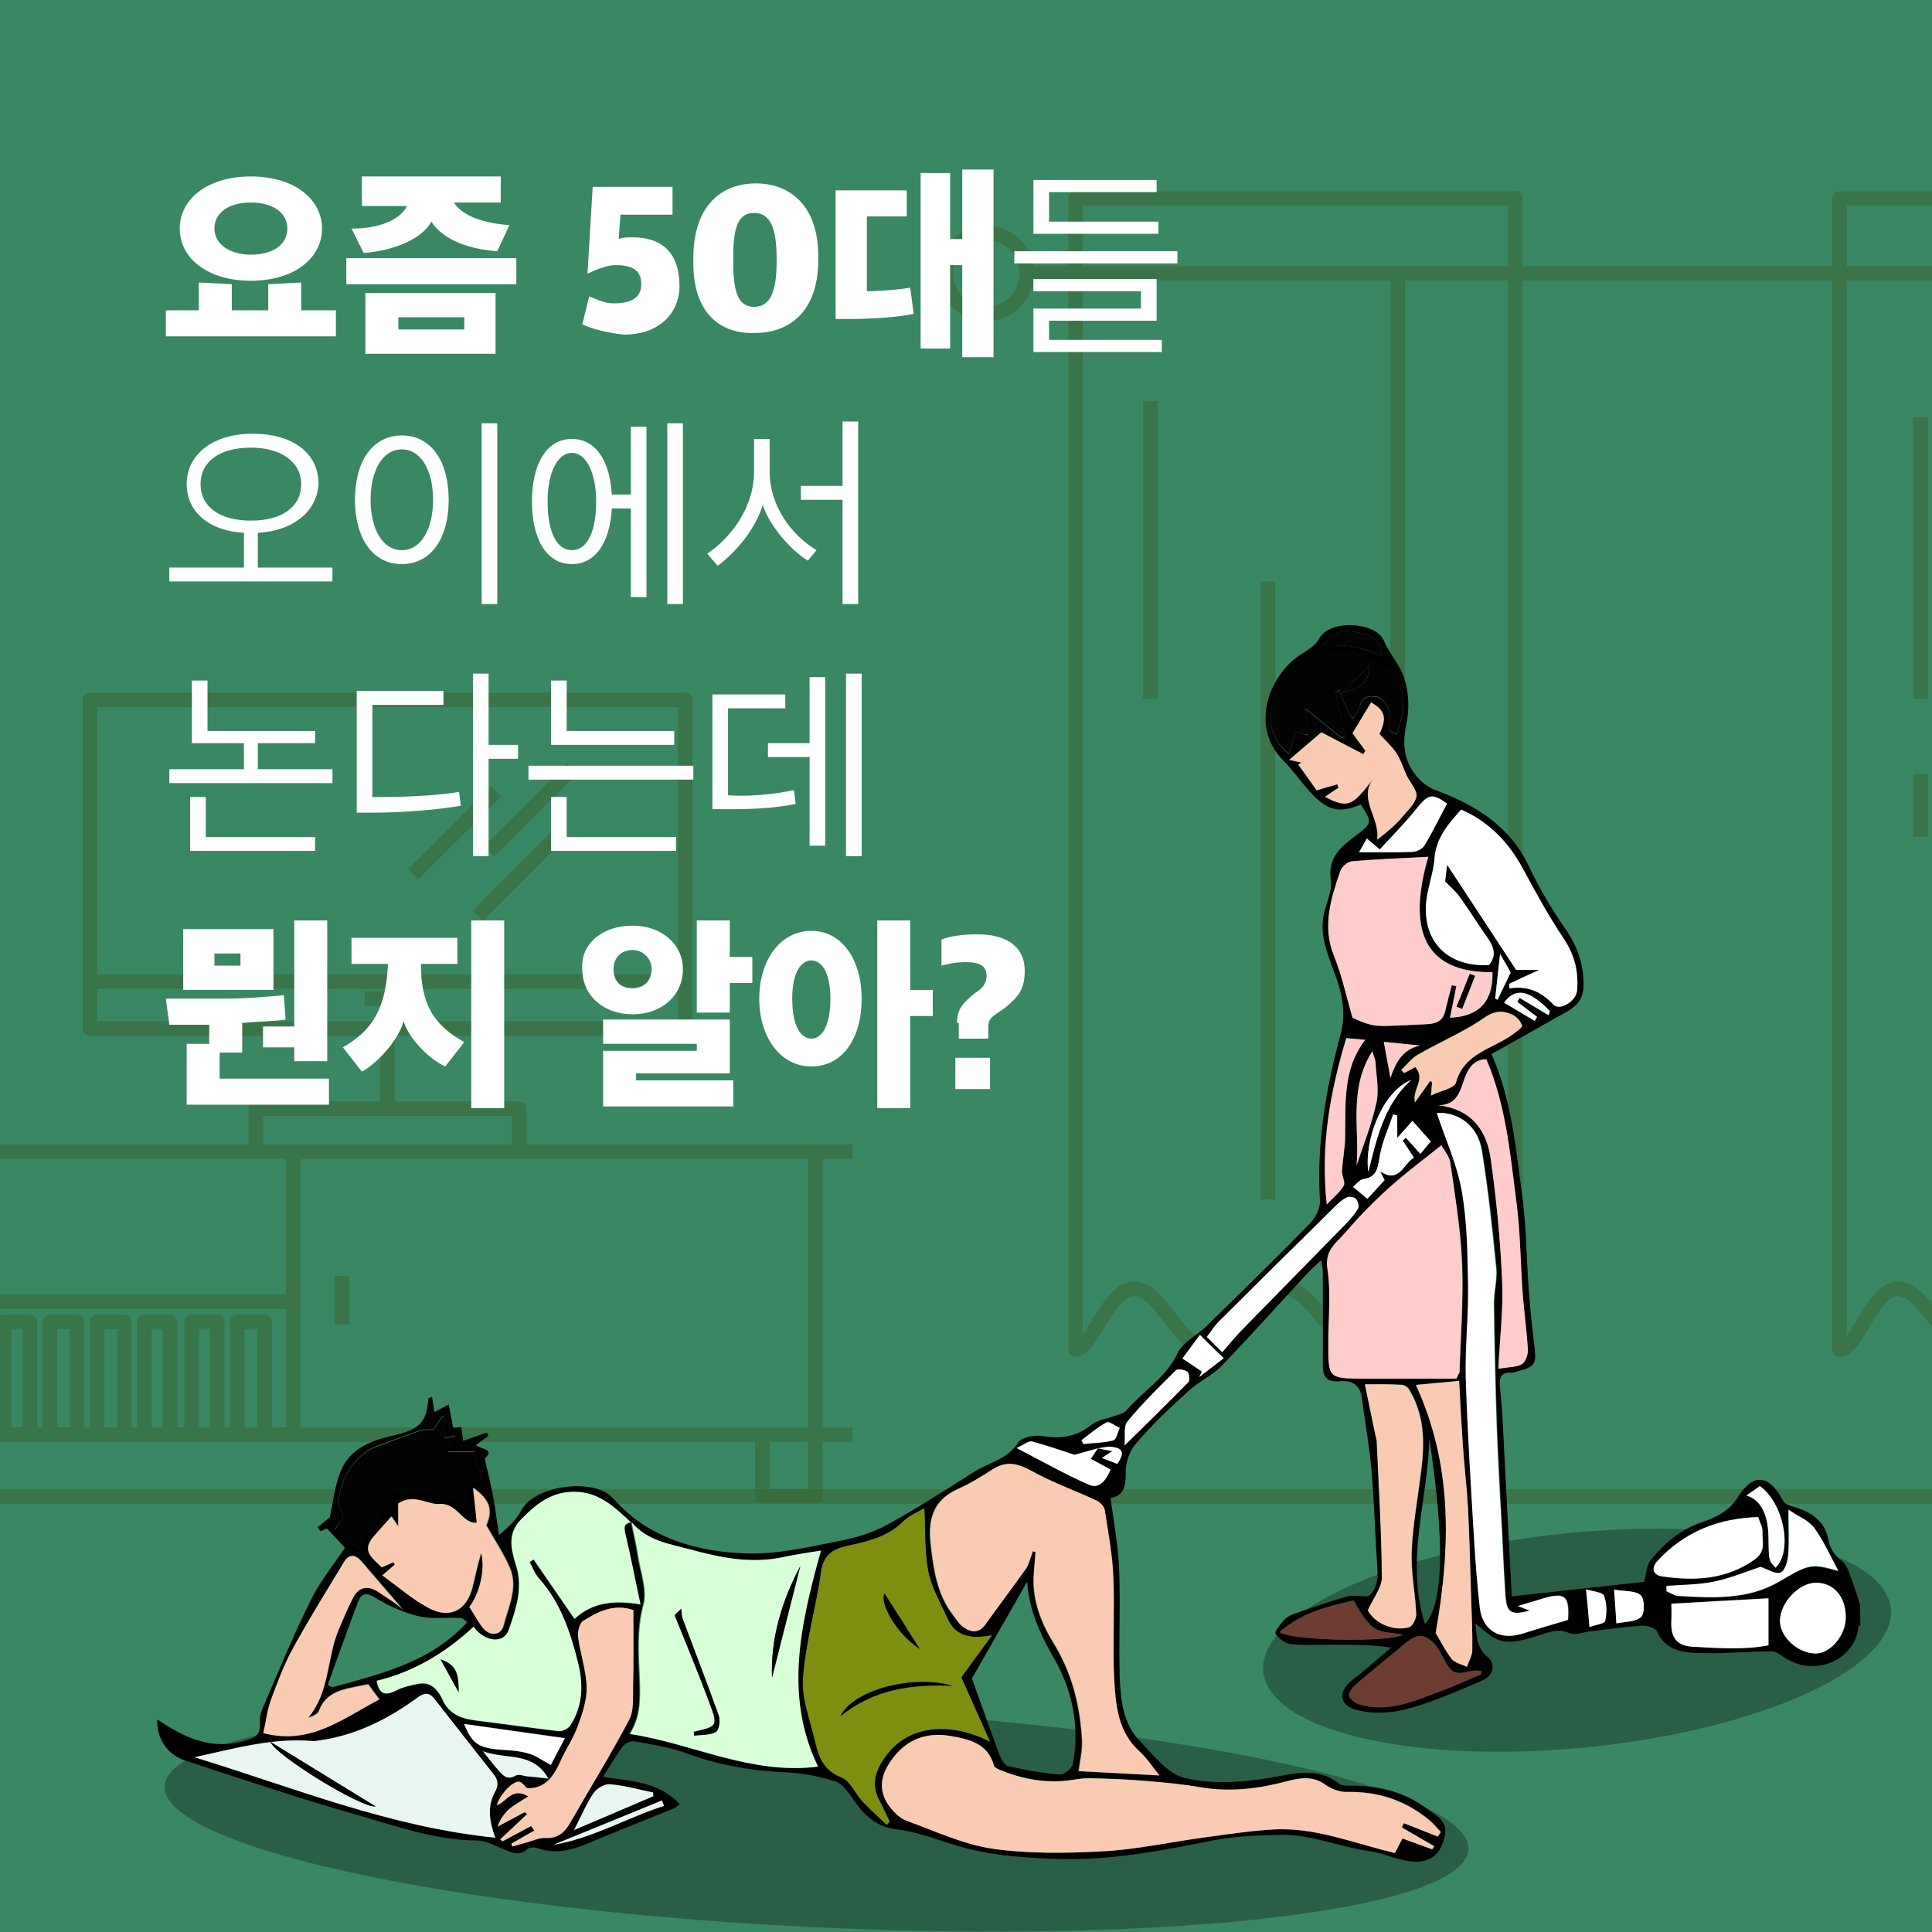 <svg width="1060" height="1060" viewBox="0 0 1060 1060" fill="none" xmlns="http://www.w3.org/2000/svg">
<rect x="0" y="0" width="1060" height="1060" fill="#333333" stroke="none"/>
<g clip-path="url(#clip0_331_125)">
<rect width="1060" height="1060" fill="#3A8764"/>
<g opacity="0.5">
<path d="M-48 631.848H467.75" stroke="#38642D" stroke-width="8" stroke-miterlimit="10" stroke-linejoin="round"/>
<path d="M-48 787.141H467.75" stroke="#38642D" stroke-width="8" stroke-miterlimit="10" stroke-linejoin="round"/>
<path d="M160.812 631.848V787.144" stroke="#38642D" stroke-width="8" stroke-miterlimit="10" stroke-linejoin="round"/>
<path d="M375.905 384H49.342V564.395H375.905V384Z" stroke="#38642D" stroke-width="8" stroke-miterlimit="10" stroke-linejoin="round"/>
<path d="M49.342 538.512H375.12" stroke="#38642D" stroke-width="8" stroke-miterlimit="10" stroke-linejoin="round"/>
<path d="M200.062 547.926H224.398" stroke="#38642D" stroke-width="8" stroke-miterlimit="10" stroke-linejoin="round"/>
<path d="M272.282 434.195L226.752 479.686" stroke="#38642D" stroke-width="8" stroke-miterlimit="10" stroke-linejoin="round"/>
<path d="M313.89 421.648L268.359 467.139" stroke="#38642D" stroke-width="8" stroke-miterlimit="10" stroke-linejoin="round"/>
<path d="M307.607 456.941L262.076 502.432" stroke="#38642D" stroke-width="8" stroke-miterlimit="10" stroke-linejoin="round"/>
<path d="M212.623 564.395V608.317" stroke="#38642D" stroke-width="8" stroke-miterlimit="10" stroke-linejoin="round"/>
<path d="M140.402 631.85V608.32H284.844V631.85" stroke="#38642D" stroke-width="8" stroke-miterlimit="10" stroke-linejoin="round"/>
<path d="M-33.869 714.199H160.813" stroke="#38642D" stroke-width="8" stroke-miterlimit="10" stroke-linejoin="round"/>
<path d="M187.504 700.082V726.749" stroke="#38642D" stroke-width="8" stroke-miterlimit="10" stroke-linejoin="round"/>
<path d="M418.295 787.144V820.87H447.34V787.144V631.848" stroke="#38642D" stroke-width="8" stroke-miterlimit="10" stroke-linejoin="round"/>
<path d="M2.24 787.145V725.184H16.37V787.145" stroke="#38642D" stroke-width="8" stroke-miterlimit="10" stroke-linejoin="round"/>
<path d="M27.361 787.145V725.184H42.276V787.145" stroke="#38642D" stroke-width="8" stroke-miterlimit="10" stroke-linejoin="round"/>
<path d="M53.266 787.145V725.184H68.181V787.145" stroke="#38642D" stroke-width="8" stroke-miterlimit="10" stroke-linejoin="round"/>
<path d="M79.172 787.145V725.184H93.302V787.145" stroke="#38642D" stroke-width="8" stroke-miterlimit="10" stroke-linejoin="round"/>
<path d="M105.076 787.145V725.184H119.206V787.145" stroke="#38642D" stroke-width="8" stroke-miterlimit="10" stroke-linejoin="round"/>
<path d="M130.197 787.145V725.184H145.112V787.145" stroke="#38642D" stroke-width="8" stroke-miterlimit="10" stroke-linejoin="round"/>
</g>
<g opacity="0.5">
<path d="M541.128 172.241C553.41 172.241 563.366 162.285 563.366 150.003C563.366 137.722 553.41 127.766 541.128 127.766C528.847 127.766 518.891 137.722 518.891 150.003C518.891 162.285 528.847 172.241 541.128 172.241Z" stroke="#38642D" stroke-width="8" stroke-miterlimit="10"/>
<path d="M1271.64 150H562.254" stroke="#38642D" stroke-width="8" stroke-miterlimit="10"/>
<path d="M1009.23 740.428V108.875H1250.51V740.428C1250.51 740.428 1229.39 705.959 1206.04 705.959C1182.69 705.959 1179.35 740.428 1166.01 740.428C1152.67 740.428 1138.21 705.959 1122.65 705.959C1107.08 705.959 1098.18 740.428 1082.62 740.428C1067.05 740.428 1055.93 707.071 1041.48 707.071C1027.02 707.071 1019.24 740.428 1009.23 740.428Z" stroke="#38642D" stroke-width="8" stroke-miterlimit="10" stroke-linejoin="round"/>
<path d="M590.055 740.428V108.875H831.335V740.428C831.335 740.428 810.209 705.959 786.859 705.959C763.509 705.959 760.174 740.428 746.831 740.428C733.488 740.428 719.034 705.959 703.467 705.959C687.901 705.959 679.006 740.428 663.439 740.428C647.873 740.428 636.754 707.071 622.299 707.071C607.845 707.071 598.95 740.428 590.055 740.428Z" stroke="#38642D" stroke-width="8" stroke-miterlimit="10" stroke-linejoin="round"/>
<path d="M766.854 150V512.476" stroke="#38642D" stroke-width="8" stroke-miterlimit="10"/>
<path d="M766.854 572.52V605.876" stroke="#38642D" stroke-width="8" stroke-miterlimit="10"/>
<path d="M695.688 319.004V658.13" stroke="#38642D" stroke-width="8" stroke-miterlimit="10"/>
<path d="M631.188 220.062V383.51" stroke="#38642D" stroke-width="8" stroke-miterlimit="10"/>
<path d="M1053.71 228.969V383.521" stroke="#38642D" stroke-width="8" stroke-miterlimit="10"/>
<path d="M1053.71 424.637V459.105" stroke="#38642D" stroke-width="8" stroke-miterlimit="10"/>
</g>
<path opacity="0.5" d="M-17 821H1061" stroke="#38642D" stroke-width="8"/>
<ellipse cx="865.237" cy="899.929" rx="173.03" ry="58.979" transform="rotate(-5.746 865.237 899.929)" fill="black" fill-opacity="0.3"/>
<ellipse cx="447.993" cy="997.365" rx="358.084" ry="59.996" transform="rotate(2.78 447.993 997.365)" fill="black" fill-opacity="0.3"/>
<g clip-path="url(#clip1_331_125)">
<path d="M1020.57 880.692C1019 875.858 1017.58 870.868 1015.7 866.034C1014.44 862.759 1013.34 858.86 1010.98 856.833C1006.74 853.558 1004.07 849.972 1003.13 844.514C1000.93 833.598 992.597 829.075 982.696 826.268C981.125 825.8 979.082 824.865 978.296 823.461C971.067 809.426 962.267 807.711 953.938 820.81C948.595 829.387 941.523 832.506 933.351 835.313C921.879 839.212 913.236 846.853 905.85 855.741C903.179 858.86 903.179 864.162 902.079 867.905C878.349 870.556 854.305 873.051 829.475 875.858C829.475 875.078 829.318 872.895 829.161 870.712C827.59 840.459 826.018 810.206 824.447 779.953C824.132 773.248 823.504 766.698 822.875 759.992C822.561 755.782 823.661 752.819 828.847 753.131C830.104 753.287 831.361 752.663 832.618 752.351C842.205 749.856 842.99 748.453 841.89 738.784C840.633 728.336 839.533 718.044 838.747 707.595C837.49 690.754 837.49 673.756 835.29 656.914C831.676 630.404 829.475 603.425 818.318 578.318C832.147 570.521 845.662 563.036 859.02 555.395C864.52 552.276 868.606 548.845 868.763 541.204C869.077 529.352 865.62 519.528 859.02 509.859C851.476 498.943 844.562 487.559 839.062 475.708C828.533 453.252 809.675 441.712 787.516 433.447C783.588 432.044 779.816 429.081 777.145 425.806C770.544 417.697 769.13 408.808 771.487 398.048C773.373 389.627 773.059 379.959 770.387 371.85C768.03 364.832 762.373 358.906 759.23 351.421C754.829 341.129 729.371 339.569 723.714 350.485C721.985 353.916 717.899 356.411 714.442 358.594C696.684 369.51 685.212 398.204 703.913 417.073C709.885 423.155 714.599 430.172 720.414 436.254C729.214 445.143 735.5 446.079 746.658 441.4C752.944 451.381 753.101 451.537 743.357 458.866C735.186 464.948 728.428 470.874 730.157 483.037C731.1 489.275 727.171 496.136 726.071 502.842C723.871 516.097 730.471 527.793 734.243 539.8C737.229 549.157 738.014 558.202 735.5 567.558C727.485 597.344 722.299 627.441 724.185 658.473C724.499 662.684 721.828 667.986 718.842 671.105C700.141 690.286 680.969 708.999 661.797 727.712C656.611 732.702 648.91 736.445 646.082 742.371C639.796 755.938 627.224 763.111 618.109 773.715C616.852 775.275 614.338 775.899 612.137 776.678C607.737 778.394 602.551 778.862 599.094 781.513C590.922 788.218 582.279 789.622 572.064 787.906C567.821 787.126 560.592 788.53 558.707 791.337C552.735 800.849 542.363 802.409 534.191 807.711C518.633 817.535 503.233 827.516 487.046 836.405C479.189 840.771 470.074 843.578 461.274 845.293C444.773 848.568 427.801 852.623 411.143 852.311C391.342 851.999 371.384 847.944 353.941 837.184C347.183 832.974 341.211 827.36 335.868 821.59C325.811 810.83 293.438 814.728 286.052 828.607C283.538 833.442 279.452 837.496 273.794 842.174C272.694 835.313 271.908 828.451 270.651 821.59C269.394 814.728 267.665 808.023 265.937 800.226C271.908 794.924 263.894 795.236 261.065 792.896C263.108 791.337 265.623 789.622 267.98 787.75C267.665 787.126 267.351 786.659 267.037 786.035C262.951 787.438 258.708 788.842 254.151 790.557C253.836 788.062 253.365 785.723 253.051 782.916C251.165 783.072 249.593 783.384 248.65 783.384C247.865 779.173 247.079 774.807 246.136 770.597C243.464 772 240.95 773.403 238.278 774.807C237.964 772.468 237.493 769.661 237.021 766.23C235.607 767.01 234.978 767.322 234.978 767.478C234.193 780.109 230.264 784.32 215.806 787.594C203.863 790.245 192.548 794.612 187.362 806.152C183.905 813.793 183.119 822.682 180.919 832.506C179.819 833.442 177.147 835.625 174.319 837.964C174.79 838.744 175.419 839.367 175.89 840.147C177.462 839.367 179.033 838.744 179.347 838.588C183.276 842.798 186.891 846.541 189.248 849.192C182.805 858.86 175.733 867.437 170.861 877.262C161.589 895.819 153.575 915.156 145.403 934.181C143.832 937.612 142.26 941.51 142.574 945.097C143.36 952.582 138.803 953.83 133.145 955.389C118.216 959.444 105.33 955.077 92.915 947.592C90.715 946.345 88.672 944.785 86.315 943.382C85.843 953.83 91.815 962.719 101.715 965.993C132.517 975.974 163.161 986.422 194.434 995.311C216.435 1001.55 238.278 1009.66 261.851 1009.81C266.408 1009.81 270.966 1012.46 275.366 1014.18C280.08 1015.9 284.323 1019.01 289.352 1014.49C290.452 1013.4 293.438 1013.4 295.009 1014.02C307.424 1018.55 318.11 1013.24 328.954 1008.72C342.312 1003.11 355.984 997.806 369.341 992.348C370.598 991.88 371.698 990.788 372.956 989.853C361.484 977.533 346.24 977.221 330.84 974.882C334.454 969.268 337.754 963.498 341.526 958.352C342.783 956.637 345.926 955.077 347.655 955.389C357.398 957.105 367.455 958.508 376.57 961.939C394.328 968.488 412.557 971.607 431.415 972.387C440.53 972.855 449.645 974.57 458.288 977.377C462.374 978.625 465.517 983.615 468.188 987.358C474.16 995.935 480.446 1002.33 492.389 1003.73C505.276 1005.29 517.691 1010.91 530.577 1014.18C538.749 1016.21 547.078 1017.61 555.406 1018.39C564.678 1019.33 573.95 1019.79 583.379 1019.95C610.88 1020.57 637.596 1015.27 664.468 1009.97C676.726 1007.47 689.141 1007.01 701.713 1006.69C719.314 1006.23 734.557 1013.24 751.058 1015.58C759.072 1016.67 766.616 1020.57 774.63 1021.35C785.002 1022.29 791.131 1016.99 792.86 1006.07C794.117 998.897 787.674 995.934 782.645 992.192C769.601 982.367 754.986 979.56 739.114 979.716C737.7 979.716 735.814 979.56 734.714 978.625C722.142 968.8 709.099 973.479 695.27 975.662C680.498 978.001 664.468 978.937 650.011 975.506C640.739 973.323 632.881 963.03 625.495 955.389C616.066 945.721 614.809 932.466 614.338 919.834C613.709 900.185 614.809 880.537 614.023 860.888C613.552 848.1 611.037 835.313 609.309 821.902C616.223 820.81 617.795 815.82 617.638 808.023C617.481 802.565 619.681 796.015 623.295 791.961C632.253 781.513 642.31 772 652.525 762.799C657.868 757.809 665.097 754.846 670.126 749.544C686.469 732.546 702.341 714.769 718.371 697.459C720.099 695.588 722.142 694.028 724.971 691.377C725.285 694.34 725.757 696.212 725.757 698.083C725.757 714.613 725.914 731.143 725.757 747.829C725.6 754.534 727.014 758.589 735.186 757.809C741.786 757.185 746.343 759.836 747.286 767.322C748.858 780.421 751.372 793.364 752.472 806.619C754.044 825.021 754.515 843.422 755.772 861.979C756.244 868.529 754.044 873.519 750.586 875.858C745.243 875.858 741.786 875.078 738.8 876.014C729.057 878.821 719.471 882.096 709.727 885.527C707.684 886.306 705.484 887.554 704.07 889.269C702.184 891.453 699.041 895.507 699.827 896.443C701.87 899.094 705.17 901.745 708.313 902.057C715.856 902.836 723.557 902.369 731.1 902.369C741.472 902.369 751.844 902.369 763.315 903.928C757.972 908.45 752.629 912.973 747.286 917.495C744.772 919.678 741.943 921.55 739.586 923.889C734.086 929.659 736.129 936.052 743.986 938.08C756.715 941.51 768.973 939.015 780.916 934.961C792.074 931.218 802.76 926.54 813.603 921.861C819.418 919.366 820.832 912.817 816.118 909.074C809.046 903.304 810.617 895.507 809.36 890.673C813.603 893.636 818.475 899.25 824.29 900.341C830.575 901.589 837.962 899.25 844.405 897.222C849.905 895.507 854.777 893.324 860.905 895.975C864.048 897.378 868.606 895.507 872.534 895.039C881.963 893.948 891.392 892.544 900.821 891.92C903.65 891.764 908.365 893.168 909.15 895.039C913.236 904.864 922.194 906.579 930.68 906.891C944.352 907.515 958.181 906.111 971.853 905.955C973.896 905.955 976.096 907.359 977.825 908.606C995.583 921.394 1018.37 910.166 1019.63 892.388C1019.63 892.076 1020.41 891.92 1020.73 891.608C1020.57 888.022 1020.57 884.435 1020.57 880.692ZM602.394 794.612C604.909 794.3 607.423 793.52 609.937 793.832C616.223 794.456 617.009 796.951 613.08 803.189C610.409 802.097 607.737 801.161 604.594 799.914C606.794 798.51 608.052 797.731 610.252 796.171C606.794 795.547 604.594 795.08 602.394 794.612C600.98 796.483 599.723 798.354 598.465 800.382C602.08 802.409 605.694 804.28 609.309 806.308C606.794 811.921 603.18 817.224 597.365 814.572C584.322 808.959 571.907 801.785 557.764 794.456C561.85 792.584 564.364 790.401 566.25 790.869C574.736 793.052 583.065 796.015 589.508 798.198C594.694 796.795 598.465 795.703 602.394 794.612ZM346.24 835.313C354.569 845.293 366.827 847.009 378.299 850.128C394.957 854.65 411.772 858.081 429.215 854.338C435.658 852.935 442.259 851.999 449.959 850.751C438.801 891.608 429.687 930.594 448.388 969.268C411.457 973.791 379.87 956.637 345.14 951.335C351.112 941.666 351.112 931.998 350.64 921.706C350.169 908.138 348.912 894.415 352.683 880.537C354.883 872.427 351.112 862.603 349.698 853.558C348.755 847.477 347.34 841.395 346.083 835.313C341.683 836.093 342.312 838.588 343.097 842.174C346.083 854.65 348.598 867.281 351.269 880.381C336.654 877.885 324.711 879.289 315.125 888.334C307.424 877.106 300.038 866.502 292.652 855.741C291.866 856.209 291.238 856.677 290.452 857.145C292.181 860.108 293.281 863.539 295.481 866.034C307.424 879.289 312.767 895.507 317.01 912.349C319.996 924.668 319.682 936.052 312.767 946.812C311.667 948.528 308.524 950.087 306.481 949.931C292.652 948.372 278.98 946.345 265.308 944.629C256.194 943.538 247.393 942.758 242.679 932.622C240.479 927.787 236.707 922.797 229.792 923.889C225.549 924.668 221.149 925.604 217.535 927.475C211.72 930.438 207.949 930.282 206.534 922.329C226.807 917.339 244.407 906.891 259.651 892.7C266.094 901.277 276.152 902.057 278.98 894.415C282.909 883.499 286.838 872.272 283.38 860.264C280.709 851.063 277.409 842.174 286.052 833.442C294.381 825.021 302.553 818.471 315.282 818.627C328.954 818.627 337.44 827.204 346.24 835.313ZM765.358 1016.67C742.572 1011.22 721.671 1002.48 698.884 1003.73C685.841 1004.36 672.797 1006.54 659.911 1008.25C641.682 1010.75 623.452 1014.8 605.066 1015.74C585.108 1016.83 564.521 1017.14 544.877 1014.34C528.691 1012 513.29 1004.67 497.733 999.053C494.275 997.806 490.975 994.687 488.618 991.724C481.075 982.056 483.589 973.011 490.504 963.966C498.518 953.674 509.362 950.399 521.462 952.426C531.677 954.142 542.206 956.481 545.506 968.8C545.663 969.736 547.078 970.516 548.178 970.828C559.807 975.662 571.75 978.157 584.322 977.065C588.879 976.598 593.594 975.506 598.151 975.662C608.837 975.818 619.366 976.286 630.053 977.221C639.796 978.001 649.539 979.093 659.125 980.652C674.997 983.303 690.555 981.432 705.799 977.377C713.656 975.35 720.571 974.102 727.642 979.405C730.785 981.588 735.186 983.303 739.114 983.147C756.087 982.679 771.016 987.514 783.902 998.274C786.416 1000.3 788.459 1002.8 790.659 1005.14C790.031 1005.91 789.559 1006.85 788.931 1007.63C782.802 1005.14 776.516 1002.8 770.387 1000.3C770.073 1001.08 769.759 1001.86 769.287 1002.64C775.259 1006.07 781.073 1009.5 787.045 1012.93C786.731 1013.56 786.259 1014.02 785.945 1014.65C780.288 1012.62 774.787 1010.59 769.601 1008.72C767.873 1011.37 766.616 1014.18 765.358 1016.67ZM488.146 999.521C487.518 1000.14 487.046 1000.61 486.418 1001.24C481.86 996.87 477.303 992.816 473.06 988.293C469.131 983.927 466.46 977.065 461.588 975.194C451.845 971.451 449.173 963.966 447.13 955.545C444.459 944.005 439.744 932.154 440.53 920.77C441.944 901.277 447.759 882.096 450.43 862.447C451.845 853.09 456.716 849.816 465.045 848.1C476.046 845.761 486.889 843.266 495.375 834.845C498.833 831.414 503.861 829.543 507.004 827.516C507.633 839.056 507.004 850.907 509.204 862.291C510.933 871.18 515.962 879.445 519.733 888.022C524.291 898.47 533.405 899.25 544.092 897.222C537.649 905.955 532.148 913.596 527.277 920.302C532.62 932.154 537.806 943.849 542.992 955.545C522.719 945.097 496.632 944.473 483.275 967.397C479.346 974.102 478.403 980.34 482.018 987.202C484.218 991.256 486.103 995.311 488.146 999.521ZM568.136 851.531C567.507 851.375 567.036 851.219 566.407 851.063C565.15 854.338 564.521 858.081 562.478 860.888C555.406 871.18 547.706 881.004 540.477 891.141C536.706 896.443 532.463 895.663 528.062 892.544C525.862 890.985 524.448 888.334 522.719 886.15C513.919 874.767 512.033 861.2 510.462 847.632C508.89 834.533 511.247 823.305 525.077 817.068C531.834 814.105 538.12 810.206 544.406 806.152C552.106 801.161 558.549 803.033 566.093 807.243C577.407 813.481 589.665 817.847 601.451 823.305C603.337 824.241 605.537 826.424 605.851 828.451C607.737 840.771 610.095 853.09 610.566 865.41C611.352 883.967 610.095 902.68 611.037 921.238C611.666 935.584 613.08 950.243 625.181 961.159C628.952 964.59 631.781 969.112 635.867 974.102C620.466 973.323 606.48 972.543 591.551 971.763C592.179 965.993 593.594 960.691 593.437 955.389C592.651 936.208 588.094 917.963 577.722 901.277C571.121 890.517 566.407 878.509 566.878 865.41C567.35 860.888 567.821 856.209 568.136 851.531ZM790.817 628.376C792.231 631.027 795.374 634.302 795.845 638.045C798.36 656.446 801.503 674.847 802.289 693.249C803.074 713.053 801.503 732.858 800.874 752.663C800.874 753.287 800.246 754.067 799.146 756.406C782.645 756.406 765.516 756.406 748.543 756.406C728.9 756.406 728.9 756.25 728.9 737.225C728.9 723.502 730.314 709.623 728.428 696.212C727.171 687.635 731.1 683.736 735.814 678.902C740.529 674.068 744.615 668.922 749.329 664.087C754.986 658.473 760.801 652.859 766.773 647.713C774.159 641.32 782.016 635.394 790.817 628.376ZM106.744 964.122C128.274 959.444 149.332 953.362 171.49 955.233C173.061 955.389 174.633 954.921 176.047 954.765C196.005 951.803 213.449 942.914 229.321 931.218C233.878 927.787 236.078 929.191 238.907 932.778C249.436 946.189 259.808 959.756 270.494 973.011C273.166 976.286 273.794 979.093 271.594 983.147C267.351 991.1 268.451 999.365 271.751 1008.25C214.077 1002.48 161.118 980.808 106.744 964.122ZM795.531 558.358C796.788 552.588 797.888 546.818 799.146 541.048C798.36 540.892 797.417 540.736 796.631 540.58C795.374 545.258 794.117 550.093 793.017 554.771C791.76 560.541 787.516 561.633 782.488 561.944C775.102 562.256 767.873 562.724 760.487 562.88C757.658 562.88 754.515 562.88 751.844 562.1C748.072 561.009 744.457 559.293 742.257 558.514C738.8 546.974 736.443 535.278 732.043 524.518C725.442 508.144 730.314 493.017 735.5 477.891C736.286 475.552 739.429 472.745 741.629 472.589C755.458 471.341 769.287 470.874 783.745 470.094C771.959 510.639 781.702 533.719 818.946 533.407C819.261 548.845 812.032 557.734 795.531 558.358ZM788.302 610.599C799.931 609.975 810.932 617.304 813.289 631.495C816.746 652.859 819.104 674.224 821.147 695.744C821.775 702.293 819.732 708.999 819.889 715.549C820.204 738.16 820.675 760.928 821.461 783.54C822.247 804.28 823.504 825.021 824.604 845.761C825.075 855.43 825.547 865.254 826.175 874.923C826.804 884.747 829.161 886.462 839.533 883.655C837.019 882.72 835.29 882.096 833.09 881.16C837.647 879.757 841.733 878.509 845.976 877.262C858.705 873.207 861.377 875.234 860.591 888.334C860.591 888.646 860.434 888.801 860.434 888.801C852.105 891.297 843.776 893.792 835.604 896.287C823.189 900.185 813.76 894.727 812.189 882.096C810.617 869.62 809.675 857.145 809.046 844.67C807.317 815.196 805.274 785.879 804.489 756.406C804.017 739.252 805.903 721.942 805.746 704.788C805.432 687.635 805.274 670.325 802.289 653.483C799.46 638.98 793.017 625.101 788.302 610.599ZM801.66 444.207C815.961 450.289 827.432 461.517 835.29 476.02C842.519 489.119 849.591 502.374 857.92 514.85C863.891 523.738 866.091 532.783 865.306 543.075C864.834 549.001 855.719 554.927 852.262 551.028C845.662 544.011 838.119 540.58 828.218 542.14C828.218 541.36 828.218 540.424 828.061 539.645C833.09 537.305 838.119 534.966 844.562 532.003C839.533 532.003 835.919 532.003 831.833 532.003C819.261 512.822 806.532 493.485 793.96 474.304C793.645 477.267 793.174 480.542 792.86 483.505C795.217 486 798.36 488.651 800.717 491.77C806.06 499.255 810.932 506.896 816.118 514.382C819.575 519.372 821.304 524.05 816.903 529.352C795.531 530.444 781.545 517.968 782.331 497.072C782.645 488.339 786.259 479.762 787.045 471.029C787.831 459.646 794.588 452.004 801.66 444.207ZM218.478 824.865C227.121 819.251 234.507 825.644 241.264 825.177C251.322 824.553 253.522 836.093 261.851 835.469C261.065 828.451 260.437 822.37 259.808 816.288C269.394 822.837 270.651 828.919 267.037 836.872C271.908 845.449 276.623 852.467 279.923 860.108C284.638 871.024 279.137 881.628 276.466 891.92C275.051 897.534 268.608 897.846 264.994 892.856C262.48 889.425 260.279 885.683 257.765 881.628C262.794 875.546 266.88 861.511 264.208 851.999C262.322 858.081 261.065 864.474 259.494 870.712C256.351 883.499 247.079 888.49 235.45 882.252C226.492 877.418 218.635 870.556 209.992 864.318C213.292 861.511 215.02 859.952 216.906 858.393C216.592 857.925 216.435 857.613 216.12 857.145C213.92 858.081 211.877 859.016 209.677 859.952C205.277 855.274 198.205 851.531 204.806 843.578C208.106 839.679 211.563 835.781 215.02 832.038C215.963 833.442 216.749 834.533 218.792 837.496C218.478 831.57 218.478 827.828 218.478 824.865ZM533.248 920.926C542.992 903.772 553.364 885.683 563.578 867.749C564.521 883.032 570.65 896.599 578.193 909.698C588.565 927.631 592.337 947.124 588.722 967.553C588.251 970.048 583.851 973.791 581.65 973.635C572.064 972.855 562.478 971.14 553.049 968.956C551.163 968.488 549.278 965.058 548.335 962.719C543.149 948.684 538.12 934.493 533.248 920.926ZM275.68 1010.28C275.209 1009.97 274.894 1009.5 274.423 1009.19C279.295 1004.51 284.323 999.833 289.195 995.311C288.723 994.999 288.409 994.531 287.938 994.219C282.909 996.87 277.88 999.521 273.009 1002.17C274.423 998.118 276.623 994.843 279.452 992.504C282.28 990.009 285.895 988.137 289.824 985.642C281.023 980.184 277.88 988.761 272.537 990.477C274.266 984.707 280.866 977.221 284.795 977.533C286.366 977.689 287.781 979.872 289.195 981.12C299.253 981.432 303.81 974.414 307.581 966.149C310.567 959.6 314.653 953.674 317.01 946.968C319.525 940.107 322.039 932.778 321.882 925.76C321.568 916.559 318.268 907.515 317.168 898.158C316.853 895.351 317.953 890.517 319.996 889.269C328.011 884.279 336.654 879.757 347.497 883.343C347.497 885.371 347.497 887.554 347.497 889.893C347.497 901.589 347.655 913.129 347.34 924.824C347.183 931.218 347.969 938.391 345.14 943.694C335.083 962.719 323.768 981.12 313.082 999.677C309.939 1005.14 306.167 1008.88 299.095 1008.41C295.795 1008.25 292.338 1009.97 288.881 1010.91C286.209 1011.53 283.695 1012.31 281.023 1013.09C280.866 1012.62 280.709 1012 280.552 1011.53C284.795 1009.19 288.881 1006.69 293.124 1004.36C292.495 1003.58 292.024 1002.8 291.395 1001.86C286.052 1004.67 280.866 1007.47 275.68 1010.28ZM748.858 759.525C755.929 759.525 762.373 759.369 768.973 759.68C770.387 759.68 772.273 760.928 773.059 762.02C781.545 775.587 781.859 790.557 779.973 805.684C778.087 820.81 775.259 835.937 774.63 851.063C774.159 862.447 776.673 873.831 777.145 885.371C777.302 887.866 775.102 892.232 773.216 892.7C763.944 895.195 753.886 889.893 750.586 883.343C753.729 876.482 758.287 870.868 758.287 865.254C758.129 840.303 756.558 815.508 755.458 790.557C755.458 789.622 754.986 788.53 754.829 787.594C752.786 778.706 750.901 769.505 748.858 759.525ZM144.46 950.867C145.875 944.941 146.66 938.547 148.703 932.622C152.318 922.953 155.932 913.129 160.961 903.928C169.761 887.866 179.505 872.427 188.933 856.677C191.605 852.311 194.905 852.623 198.205 856.209C206.22 865.41 214.077 874.767 222.092 883.967C218.478 879.757 212.977 876.95 207.949 873.363C202.291 869.465 196.948 870.244 193.962 876.17C190.976 881.784 188.619 887.71 186.105 893.48C179.347 909.23 181.233 927.787 169.29 942.134C171.804 941.354 174.319 940.263 175.104 938.391C178.404 929.815 185.476 927.164 193.491 925.604C196.162 924.98 198.991 924.512 202.134 923.889C203.077 925.136 204.177 926.54 205.12 927.943C206.22 929.347 207.163 930.594 208.263 932.154C188.148 942.758 170.39 957.728 144.46 950.867ZM188.305 831.882C187.362 829.075 186.105 827.048 185.948 824.709C185.162 812.857 194.905 797.887 205.906 793.676C213.92 790.713 222.092 787.594 230.264 784.787C232.621 784.008 235.45 784.319 237.807 784.164C239.378 781.824 240.95 779.485 242.521 776.99C242.993 777.302 243.464 777.458 243.936 777.77C243.936 781.357 243.936 784.787 243.936 788.842C245.979 788.374 247.55 788.062 249.908 787.594C248.179 791.025 246.922 793.52 245.507 796.327C251.322 796.327 256.665 796.327 260.122 796.327C261.851 802.565 263.265 807.243 264.522 811.766C256.351 812.389 256.036 816.756 256.351 827.672C244.564 818.315 230.264 818.471 216.906 818.315C213.763 822.837 209.834 827.828 206.534 833.13C203.077 838.588 200.248 844.358 196.948 850.128C192.862 846.697 188.305 842.954 183.59 839.056C185.633 836.249 187.205 833.754 188.305 831.882ZM787.674 895.975C796.16 848.1 796.945 803.345 776.83 759.836C784.688 759.057 792.388 758.433 800.56 757.653C801.346 770.285 801.817 781.668 802.603 793.208C803.389 804.592 804.803 816.132 805.432 827.516C806.217 843.89 806.689 860.42 807.16 876.794C807.474 886.306 807.946 895.975 807.789 905.487C807.789 908.45 805.903 911.569 804.803 914.532C801.974 913.129 798.046 912.349 796.317 910.01C792.545 905.02 789.717 899.25 787.674 895.975ZM710.985 401.791C709.885 405.221 708.47 409.12 707.056 413.642C694.17 403.818 693.541 386.976 707.213 368.731C715.699 357.347 739.429 353.916 754.044 362.025C769.287 370.602 774.159 380.426 766.301 403.038C761.43 401.011 761.43 401.011 762.53 396.021C763.63 391.031 759.701 383.233 755.301 382.454C750.743 381.518 747.286 382.766 745.872 388.068C745.243 390.407 743.357 392.434 742.1 394.617C740.843 392.122 739.429 389.783 738.171 387.288C736.914 384.481 735.814 381.674 734.714 378.867C734.086 379.179 733.457 379.491 732.828 379.959C734.557 387.912 736.129 395.865 737.857 403.818C737.386 404.286 736.757 404.754 736.286 405.221C729.843 400.075 723.399 394.773 716.171 389.003C716.642 391.342 717.271 393.526 717.585 395.865C717.899 398.36 717.742 401.011 717.742 403.506C715.228 402.726 712.87 402.103 710.985 401.791ZM822.089 750.948C822.875 733.794 824.918 718.044 824.132 702.605C823.189 680.305 820.989 657.85 817.846 635.706C815.646 620.267 807.317 608.571 789.245 606.544C800.246 606.544 801.346 597.967 803.86 590.95C806.06 585.336 809.203 581.437 815.489 581.281C826.332 606.544 828.533 633.211 831.99 659.565C834.19 676.251 834.19 693.249 835.447 710.091C836.233 720.227 837.804 730.363 838.276 740.499C838.433 743.15 837.019 747.361 834.976 748.609C831.99 750.168 827.747 750.012 822.089 750.948ZM724.971 401.791C732.357 405.689 740.214 409.744 747.915 413.798C748.229 413.175 748.701 412.551 749.015 411.927C746.186 408.184 743.515 404.442 741.943 402.259C746.029 395.709 749.015 390.407 752.158 385.417C760.015 389.939 760.801 393.994 756.715 402.726C760.33 406.781 763.787 409.744 766.144 413.33C768.659 417.073 769.916 421.595 771.802 425.806C773.53 429.705 777.616 433.759 776.987 437.034C776.202 441.244 771.802 444.987 768.816 448.73C767.087 450.913 764.887 452.94 762.687 454.811C760.33 456.839 757.815 458.71 755.458 460.737C757.344 448.73 745.243 438.905 753.101 427.521C741.629 442.648 739.272 443.583 726.857 437.19C729.528 435.318 731.886 433.759 734.243 432.2C734.086 431.576 733.771 430.952 733.614 430.328C730 431.42 726.385 432.512 722.299 433.603C719.471 429.549 715.856 424.558 712.242 419.568C712.713 419.1 713.342 418.789 713.813 418.321C711.927 417.853 710.199 417.541 707.213 416.917C713.656 411.459 719.156 406.781 724.971 401.791ZM182.176 925.76C181.39 925.292 180.605 924.824 179.819 924.357C185.319 909.23 190.662 894.104 196.32 879.133C198.677 872.895 201.977 874.143 207.006 877.262C214.077 881.472 221.935 884.903 229.792 886.774C237.178 888.49 245.036 887.242 252.736 887.71C254.151 887.71 255.408 889.425 256.351 890.049C236.236 912.037 208.892 918.431 182.176 925.76ZM812.66 916.715C812.66 917.339 812.818 917.807 812.818 918.431C805.432 921.55 798.046 924.98 790.502 927.787C776.202 933.089 762.058 939.639 746.186 935.117C743.829 934.493 740.843 932.466 740.214 930.282C739.743 928.879 742.1 925.76 743.829 924.201C752.944 916.403 762.373 908.762 771.644 901.121C777.459 896.287 782.016 896.287 787.045 901.901C789.088 904.084 790.502 906.891 791.917 909.542C796.631 918.431 797.888 919.054 808.26 916.559C809.517 916.403 811.089 916.715 812.66 916.715ZM964.624 832.35C965.567 835.313 967.139 837.652 966.981 839.991C966.667 845.449 969.339 850.751 962.581 855.586C946.866 866.658 929.894 867.281 911.979 864.786C907.265 864.162 905.536 860.576 909.307 856.365C924.08 840.303 942.78 833.13 964.624 832.35ZM970.282 902.68C957.238 905.331 942.623 904.396 928.008 903.304C918.579 902.68 916.536 896.755 917.008 888.646C917.165 885.215 917.008 881.628 917.008 879.757C935.08 878.821 953.309 877.729 970.282 876.794C970.282 883.967 970.282 892.7 970.282 902.68ZM662.111 733.482C664.468 730.519 666.354 727.556 668.711 725.061C690.084 703.853 711.456 682.645 732.986 661.436C734.714 659.721 736.757 657.85 739.114 656.914C740.529 656.29 743.2 656.758 743.986 657.85C745.086 659.097 745.715 661.904 745.086 663.152C743.2 666.426 740.529 669.389 737.857 672.04C719.471 690.91 700.77 709.779 682.383 728.648C678.297 732.702 674.683 737.225 670.597 741.903C667.454 738.784 665.097 736.289 662.111 733.482ZM770.387 588.767C769.759 588.143 769.287 587.519 768.659 586.895C771.802 584.088 774.316 580.502 777.93 578.474C790.031 571.613 803.074 566.155 814.389 558.202C820.204 554.147 824.604 554.303 829.79 556.642C831.99 557.578 834.033 560.229 834.976 562.568C835.29 563.348 832.147 565.843 830.261 567.091C819.261 575.356 803.074 577.227 798.674 593.913C797.888 596.876 790.502 598.279 785.002 600.93C785.316 597.188 785.474 595.316 785.631 593.601C785.316 593.445 784.845 593.289 784.531 592.977C781.702 596.876 779.03 600.774 776.202 604.673C774.63 597.344 782.331 592.197 776.359 585.336C774.159 586.739 772.273 587.675 770.387 588.767ZM1012.71 887.398C1012.71 897.222 1004.38 907.203 996.211 907.203C986.468 907.203 976.568 898.002 976.568 889.269C976.568 879.289 986.939 868.373 996.368 868.373C1006.11 868.373 1012.71 876.014 1012.71 887.398ZM914.336 873.051C914.336 872.116 914.179 871.336 914.179 870.4C922.979 869.62 931.78 869.776 940.266 868.061C949.381 866.19 958.181 862.447 965.724 859.952C969.653 861.2 973.896 864.007 976.725 863.071C979.082 862.135 980.653 856.989 980.968 853.558C981.596 845.761 981.125 837.808 981.125 828.607C986.311 832.038 992.282 834.377 995.268 838.588C1000.77 846.229 1004.7 855.118 1008.47 862.135C993.697 858.081 992.911 858.081 975.939 868.061C958.495 878.197 939.323 876.95 920.308 875.858C918.422 875.39 916.379 873.831 914.336 873.051ZM781.859 891.141C770.701 856.833 783.431 823.149 784.216 789.31C792.86 846.697 791.917 879.601 781.859 891.141ZM769.759 896.755C763.473 901.121 709.413 900.341 702.184 895.351C713.813 884.903 728.271 881.316 742.729 878.041C753.258 897.534 756.244 894.727 769.759 896.755ZM727.957 660.812C724.185 628.064 730 598.435 738.643 569.586C742.1 569.898 745.086 570.209 749.015 570.521C736.6 586.739 738.329 605.297 738.014 623.542C737.857 629.936 736.6 636.173 736.286 642.567C736.129 645.218 738.329 648.649 737.229 650.52C735.343 654.107 731.728 656.758 727.957 660.812ZM766.616 624.322C769.916 620.579 772.273 617.928 774.787 615.121C778.559 619.332 781.859 622.918 784.845 626.349C782.488 629.156 780.445 631.651 779.188 633.211C776.202 629.78 773.687 626.973 771.173 624.322C770.544 624.79 769.916 625.413 769.444 625.881C771.487 629 773.373 631.963 775.573 635.238C769.759 638.824 767.558 649.74 757.029 642.723C758.129 644.75 759.072 646.778 759.544 647.557C755.772 651.612 752.786 655.043 750.115 657.85C747.758 655.822 745.4 653.951 742.257 651.3C744.143 649.74 745.872 647.401 747.758 647.089C756.087 645.842 755.772 639.916 757.029 633.678C758.444 626.193 761.744 619.02 764.258 611.534C765.044 611.69 765.673 612.002 766.458 612.158C766.616 615.901 766.616 619.643 766.616 624.322ZM302.238 968.333C297.681 965.993 294.067 963.186 289.981 961.939C285.423 960.535 280.395 960.224 275.523 959.912C262.479 959.132 259.179 956.949 254.622 945.721C273.009 948.372 291.081 950.867 309.939 953.518C306.796 959.444 304.281 964.278 302.238 968.333ZM757.029 466.039C763.787 458.554 770.387 452.004 776.045 444.831C783.431 435.474 785.316 434.851 793.802 440.777C789.717 448.574 785.788 456.527 781.23 464.012C780.13 465.883 776.987 467.287 774.63 467.287C764.887 467.599 754.986 467.443 745.558 467.443C746.815 465.416 748.229 462.765 749.801 459.958C751.686 461.673 753.415 463.076 757.029 466.039ZM358.341 983.459C358.341 984.083 358.341 984.863 358.498 985.486C344.669 991.412 330.84 997.338 314.967 1004.04C319.211 995.779 321.882 989.385 325.654 983.771C327.382 981.276 331.782 978.625 334.611 978.937C342.626 979.56 350.326 981.9 358.341 983.459ZM617.009 793.052C617.481 787.906 616.381 782.448 618.581 779.797C626.752 769.973 636.024 760.772 645.139 751.727C646.082 750.792 650.011 751.415 651.425 752.507C652.525 753.443 652.996 757.185 652.053 758.121C640.739 769.817 629.11 781.201 617.009 793.052ZM744.3 639.292C746.029 619.799 739.743 597.344 752.944 576.915C753.729 579.41 754.672 581.125 754.672 582.997C755.144 590.482 756.715 598.279 755.144 605.297C752.472 617.304 747.758 629 744.3 639.292ZM965.567 815.352C978.768 824.865 983.639 851.063 974.21 860.108C970.439 856.365 970.439 856.365 970.282 843.89C970.124 830.947 966.038 822.838 958.181 820.498C960.695 818.783 962.895 817.224 965.567 815.352ZM264.994 960.847C277.88 965.682 292.181 960.535 300.981 975.818C296.267 975.35 292.652 975.038 289.195 974.57C287.152 974.414 284.638 973.323 283.223 974.102C278.509 977.065 275.994 974.102 273.48 971.14C270.808 968.333 268.608 965.37 264.994 960.847ZM885.578 872.116C891.392 873.207 897.364 872.583 900.193 875.234C902.393 877.262 902.393 885.371 900.35 887.242C897.05 890.049 891.078 889.737 886.835 890.673C886.521 884.123 886.049 878.977 885.578 872.116ZM671.383 745.178C665.411 749.7 661.797 752.663 658.025 755.47C658.497 754.534 658.968 753.599 659.44 752.507C655.825 750.168 652.368 747.673 648.753 745.334C651.425 741.747 654.096 738.16 658.339 732.39C663.054 737.069 666.826 740.655 671.383 745.178ZM726.071 353.916C731.414 345.651 738.329 345.339 746.029 347.211C752.786 348.77 758.129 351.733 757.972 359.53C752.786 357.971 747.758 355.787 742.572 354.852C737.386 353.916 732.2 354.228 726.071 353.916ZM750.743 643.035C748.229 625.881 758.129 599.215 774.159 592.509C759.387 606.232 755.301 624.634 750.743 643.035ZM872.063 892.7C871.434 884.903 870.806 879.289 870.177 871.96C874.106 873.363 879.292 873.675 880.078 875.546C881.649 879.757 881.649 884.903 880.706 889.269C880.549 890.829 875.677 891.297 872.063 892.7ZM363.212 987.825C363.527 988.761 363.998 989.853 364.312 990.788C343.883 997.338 325.182 1008.57 303.653 1012.15C323.454 1004.04 343.254 995.935 363.212 987.825ZM594.38 792.273C594.065 791.649 593.751 790.869 593.28 790.245C597.837 786.815 602.08 783.072 607.109 780.421C608.523 779.641 611.823 782.292 614.338 783.384C613.238 785.723 612.609 789.777 610.88 790.245C605.694 791.649 600.037 791.649 594.38 792.273ZM850.376 554.771C850.062 555.551 849.748 556.33 849.591 557.11C844.248 553.991 838.904 550.717 833.718 547.598C833.247 548.377 832.933 549.001 832.461 549.781C836.076 552.588 839.69 555.239 843.305 558.046C842.833 558.826 842.519 559.449 842.047 560.229C836.547 556.954 830.89 553.523 825.232 550.249C831.361 541.672 838.904 542.919 850.376 554.771ZM779.03 573.64C769.444 575.823 765.83 582.841 762.844 591.418C761.744 585.024 760.487 578.474 759.23 571.613C765.987 572.393 772.587 573.016 779.03 573.64ZM828.847 533.563C826.018 539.489 823.818 544.011 821.618 548.533C821.147 548.377 820.832 548.065 820.361 547.91C821.147 540.424 821.932 532.939 823.032 523.426C825.861 528.261 827.59 531.224 828.847 533.563Z" fill="black"/>
<path d="M765.354 1016.68C766.611 1014.18 768.026 1011.38 769.44 1008.72C774.626 1010.6 780.283 1012.62 785.784 1014.65C786.098 1014.03 786.569 1013.56 786.884 1012.94C780.912 1009.5 775.097 1006.07 769.126 1002.64C769.44 1001.86 769.754 1001.08 770.226 1000.3C776.355 1002.8 782.641 1005.14 788.769 1007.63C789.398 1006.85 789.869 1005.92 790.498 1005.14C788.298 1002.8 786.255 1000.3 783.741 998.277C770.697 987.673 755.768 982.838 738.953 983.15C735.181 983.306 730.624 981.591 727.481 979.408C720.252 974.105 713.495 975.353 705.637 977.38C690.394 981.435 674.836 983.306 658.964 980.655C649.378 978.94 639.634 978.004 629.891 977.224C619.362 976.289 608.676 975.821 597.99 975.665C593.432 975.509 588.718 976.601 584.161 977.068C571.589 978.16 559.488 975.665 548.016 970.831C547.073 970.363 545.659 969.583 545.345 968.803C542.044 956.484 531.515 954.145 521.301 952.429C509.2 950.402 498.357 953.677 490.342 963.969C483.271 973.014 480.913 982.059 488.456 991.727C490.814 994.69 494.114 997.809 497.571 999.056C513.129 1004.67 528.53 1012 544.716 1014.34C564.517 1017.15 584.946 1016.83 604.904 1015.74C623.291 1014.81 641.52 1010.75 659.75 1008.26C672.793 1006.54 685.679 1004.51 698.723 1003.73C721.509 1002.49 742.41 1011.22 765.354 1016.68Z" fill="#F8CBB2"/>
<path d="M346.556 835.156C347.813 841.238 349.227 847.32 350.17 853.558C351.585 862.602 355.356 872.427 353.156 880.536C349.384 894.415 350.642 908.138 351.113 921.705C351.427 932.153 351.585 941.822 345.613 951.334C380.343 956.636 411.93 973.946 448.86 969.268C430.159 930.594 439.117 891.608 450.432 850.751C442.731 851.998 436.131 852.934 429.688 854.337C412.244 858.08 395.429 854.649 378.771 850.127C367.142 847.008 355.042 845.293 346.713 835.312C346.241 835.312 346.556 835.156 346.556 835.156ZM370.128 886.15C371.385 884.902 372.485 883.811 373.743 882.563C373.9 884.434 373.9 886.306 374.528 888.021C381.129 905.799 388.043 923.42 394.329 941.198C395.272 943.849 394.486 949.151 392.758 950.087C389.458 951.958 384.9 951.49 380.814 952.114C380.814 951.49 380.657 950.71 380.657 950.087C393.858 947.124 394.015 946.968 389.143 933.868C383.172 917.962 376.571 902.056 370.128 886.15ZM423.559 920.457C422.773 898.781 428.902 878.509 439.117 859.172C433.931 879.756 428.745 900.029 423.559 920.457Z" fill="#D8FFD8"/>
<path d="M488.148 999.521C486.262 995.467 484.376 991.256 482.176 987.202C478.719 980.34 479.662 973.946 483.433 967.397C496.791 944.473 522.878 945.097 543.15 955.545C537.964 943.849 532.778 932.154 527.435 920.302C532.307 913.596 537.807 906.111 544.25 897.222C533.564 899.25 524.449 898.314 519.892 888.022C516.12 879.601 511.091 871.18 509.363 862.291C507.163 850.907 507.791 839.055 507.163 827.516C504.02 829.387 498.991 831.414 495.534 834.845C487.048 843.266 476.047 845.761 465.204 848.1C456.875 849.971 451.846 853.09 450.589 862.447C447.76 881.94 442.103 901.121 440.688 920.77C439.903 932.154 444.617 944.005 447.289 955.545C449.174 963.966 451.846 971.295 461.746 975.194C466.461 977.065 469.132 983.927 473.218 988.293C477.461 992.816 482.176 997.026 486.576 1001.24C487.048 1000.61 487.519 999.989 488.148 999.521ZM522.878 924.98C500.562 924.045 479.19 926.851 461.118 941.666C467.718 927.319 500.877 918.275 522.878 924.98ZM504.648 904.708C491.919 896.443 482.333 879.445 485.319 874.299C491.291 883.655 497.577 893.48 504.648 904.708Z" fill="#7D8E11"/>
<path d="M568.138 851.531C567.824 856.21 567.352 860.732 567.195 865.41C566.724 878.509 571.438 890.517 578.038 901.277C588.41 918.119 592.81 936.209 593.753 955.39C593.91 960.692 592.653 965.994 591.867 971.764C606.797 972.543 620.783 973.323 636.184 974.103C632.098 969.113 629.269 964.59 625.497 961.159C613.397 950.399 612.14 935.741 611.354 921.238C610.411 902.681 611.668 883.968 610.883 865.41C610.411 853.091 608.054 840.771 606.168 828.452C605.854 826.58 603.654 824.241 601.768 823.306C589.982 817.848 577.724 813.481 566.409 807.243C558.866 803.033 552.423 801.162 544.723 806.152C538.437 810.206 532.151 814.105 525.393 817.068C511.564 823.306 509.207 834.534 510.778 847.633C512.35 861.2 514.236 874.767 523.036 886.151C524.765 888.334 526.179 890.985 528.379 892.544C532.622 895.663 537.022 896.443 540.794 891.141C548.023 881.005 555.566 871.024 562.795 860.888C564.681 858.081 565.466 854.338 566.724 851.063C567.038 851.219 567.509 851.375 568.138 851.531Z" fill="#F8CBB2"/>
<path d="M346.242 835.309C337.441 827.2 328.955 818.624 315.44 818.468C302.711 818.312 294.54 824.861 286.211 833.282C277.567 842.015 280.867 850.904 283.539 860.104C286.839 872.112 282.91 883.34 279.139 894.256C276.467 901.897 266.253 901.117 259.809 892.541C244.566 906.731 226.965 917.336 206.693 922.17C208.264 930.123 211.879 930.279 217.693 927.316C221.465 925.445 225.865 924.509 229.951 923.729C236.866 922.482 240.637 927.628 242.837 932.462C247.395 942.598 256.195 943.378 265.467 944.47C279.139 946.185 292.968 948.212 306.64 949.772C308.683 949.928 311.826 948.368 312.926 946.653C319.841 935.893 320.155 924.509 317.169 912.189C312.926 895.348 307.583 879.129 295.64 865.874C293.439 863.379 292.182 859.948 290.611 856.986C291.397 856.518 292.025 856.05 292.811 855.582C300.197 866.342 307.583 876.946 315.283 888.174C324.869 879.129 336.97 877.726 351.428 880.221C348.599 867.122 346.242 854.49 343.256 842.015C342.47 838.428 341.842 836.089 346.242 835.154C346.556 835.154 346.242 835.309 346.242 835.309ZM241.737 910.474C251.166 913.281 251.638 919.675 251.638 928.407C247.866 921.858 245.194 916.868 241.737 910.474Z" fill="#D8FFD8"/>
<path d="M790.82 628.375C782.019 635.392 774.162 641.318 766.619 647.712C760.49 652.858 754.675 658.472 749.175 664.086C744.46 668.764 740.217 674.066 735.66 678.901C730.946 683.735 727.017 687.633 728.274 696.21C730.317 709.621 728.745 723.5 728.745 737.223C728.745 756.248 728.745 756.249 748.389 756.404C765.518 756.404 782.648 756.404 798.991 756.404C800.091 753.909 800.72 753.286 800.72 752.662C801.349 732.857 802.92 713.052 802.134 693.247C801.349 674.69 798.363 656.289 795.691 638.043C795.22 634.457 792.234 631.026 790.82 628.375Z" fill="#FFCCCC"/>
<path d="M106.742 964.122C161.116 980.807 214.075 1002.48 271.749 1008.25C268.449 999.365 267.192 991.1 271.592 983.147C273.792 979.092 273.163 976.285 270.492 973.01C259.806 959.599 249.434 946.188 238.905 932.777C236.233 929.346 234.033 927.943 229.319 931.218C213.289 942.913 196.003 951.802 176.045 954.765C174.474 954.921 172.902 955.389 171.488 955.233C149.33 953.361 128.272 959.443 106.742 964.122ZM206.061 991.1C198.36 992.035 151.058 963.03 148.387 955.701C168.03 967.708 186.417 979.092 206.061 991.1Z" fill="#E9F6F0"/>
<path d="M795.537 558.358C812.037 557.734 819.266 548.845 818.795 533.407C781.55 533.719 771.807 510.639 783.593 470.094C769.293 470.873 755.306 471.341 741.477 472.589C739.277 472.745 736.134 475.708 735.348 477.891C730.162 493.017 725.291 508.144 731.891 524.518C736.291 535.278 738.649 546.974 742.106 558.514C744.149 559.293 747.92 561.165 751.692 562.1C754.521 562.88 757.506 562.88 760.335 562.88C767.721 562.724 774.95 562.256 782.336 561.944C787.365 561.788 791.608 560.541 792.865 554.771C793.965 549.937 795.222 545.258 796.48 540.58C797.265 540.736 798.208 540.892 798.994 541.048C797.894 546.818 796.794 552.588 795.537 558.358ZM806.38 534.342C807.323 534.654 808.266 535.122 809.366 535.434C807.009 541.516 804.651 547.442 802.294 553.523C801.351 553.056 800.251 552.744 799.308 552.276C801.665 546.194 804.023 540.268 806.38 534.342Z" fill="#FFCCCC"/>
<path d="M788.304 610.599C793.019 624.945 799.462 638.98 801.976 653.483C804.962 670.325 805.119 687.635 805.434 704.788C805.748 721.942 803.705 739.252 804.176 756.405C805.119 785.879 807.005 815.352 808.734 844.669C809.519 857.145 810.462 869.62 811.877 882.096C813.448 894.727 822.877 900.185 835.292 896.287C843.464 893.635 851.793 891.296 860.122 888.801C860.122 888.801 860.279 888.489 860.279 888.333C861.064 875.234 858.393 873.363 845.664 877.261C841.578 878.509 837.492 879.757 832.778 881.16C835.135 882.096 836.706 882.719 839.221 883.655C828.849 886.462 826.492 884.747 825.863 874.922C825.234 865.254 824.763 855.429 824.291 845.761C823.191 825.02 821.934 804.28 821.149 783.54C820.363 760.928 819.891 738.16 819.577 715.548C819.42 708.999 821.463 702.137 820.834 695.744C818.634 674.223 816.434 652.703 812.977 631.495C810.934 617.46 799.933 609.975 788.304 610.599Z" fill="white"/>
<path d="M801.658 444.207C794.744 452.004 787.829 459.645 787.043 471.185C786.415 479.918 782.643 488.495 782.329 497.228C781.543 518.124 795.529 530.6 816.902 529.508C821.302 524.206 819.573 519.528 816.116 514.537C810.773 507.052 806.058 499.255 800.715 491.926C798.358 488.807 795.372 486.156 792.858 483.661C793.172 480.698 793.643 477.423 793.958 474.46C806.53 493.641 819.259 512.978 831.831 532.159C835.917 532.159 839.531 532.159 844.56 532.159C837.96 535.122 832.931 537.461 828.059 539.8C828.059 540.58 828.059 541.516 828.216 542.295C838.274 540.736 845.66 544.167 852.26 551.184C855.875 554.927 864.989 549.157 865.304 543.231C866.089 533.095 863.889 523.894 857.918 515.005C849.589 502.53 842.36 489.431 835.288 476.175C827.431 461.673 815.959 450.289 801.658 444.207Z" fill="white"/>
<path d="M218.478 824.862C218.478 827.825 218.478 831.568 218.478 837.493C216.435 834.531 215.806 833.439 214.706 832.035C211.406 835.778 207.792 839.677 204.492 843.575C198.049 851.372 204.963 855.271 209.363 859.949C211.563 859.014 213.763 858.078 215.806 857.142C216.121 857.61 216.278 857.922 216.592 858.39C214.863 859.949 212.978 861.509 209.678 864.316C218.164 870.398 226.021 877.415 235.136 882.249C246.765 888.487 256.037 883.497 259.18 870.709C260.751 864.472 262.008 858.234 263.894 851.996C266.566 861.509 262.48 875.544 257.451 881.625C259.965 885.524 262.008 889.423 264.68 892.853C268.294 897.844 274.737 897.532 276.152 891.918C278.823 881.47 284.324 871.021 279.609 860.105C276.309 852.464 271.594 845.447 266.723 836.87C270.18 828.917 269.08 822.835 259.494 816.285C260.123 822.367 260.908 828.449 261.537 835.466C253.365 836.09 251.165 824.55 240.95 825.174C234.664 825.642 227.121 819.248 218.478 824.862Z" fill="#F8CBB2"/>
<path d="M275.68 1010.29C280.866 1007.48 286.209 1004.67 291.395 1001.86C292.024 1002.64 292.495 1003.42 293.124 1004.36C288.881 1006.7 284.795 1009.19 280.552 1011.53C280.709 1012 280.866 1012.62 281.023 1013.09C283.695 1012.31 286.209 1011.69 288.881 1010.91C292.338 1009.97 295.796 1008.26 299.096 1008.41C306.167 1008.88 309.939 1005.3 313.082 999.681C323.768 980.968 335.083 962.723 345.141 943.698C347.969 938.396 347.184 931.222 347.341 924.828C347.655 913.133 347.498 901.593 347.498 889.897C347.498 887.558 347.498 885.375 347.498 883.348C336.654 879.761 328.011 884.283 319.997 889.273C317.954 890.521 316.854 895.199 317.168 898.162C318.425 907.363 321.725 916.564 321.882 925.764C322.04 932.782 319.525 940.111 317.011 946.972C314.653 953.678 310.41 959.604 307.582 966.153C303.81 974.418 299.253 981.436 289.195 981.124C287.781 979.876 286.367 977.693 284.795 977.537C280.866 977.381 274.266 984.711 272.537 990.481C277.88 988.765 281.023 980.188 289.824 985.646C285.895 988.141 282.438 990.013 279.452 992.508C276.623 995.003 274.423 998.122 273.009 1002.18C278.038 999.525 283.066 996.874 287.938 994.223C288.409 994.535 288.724 995.003 289.195 995.315C284.324 999.993 279.295 1004.67 274.423 1009.19C274.895 1009.51 275.209 1009.82 275.68 1010.29Z" fill="#F8CBB2"/>
<path d="M748.862 759.521C750.905 769.501 752.79 778.546 754.676 787.747C754.833 788.682 755.305 789.774 755.305 790.71C756.405 815.661 757.976 840.456 758.133 865.406C758.133 871.02 753.576 876.634 750.433 883.496C753.733 890.045 763.791 895.348 773.063 892.852C774.948 892.385 777.149 888.018 776.991 885.523C776.52 874.139 774.006 862.599 774.477 851.216C775.106 836.089 778.091 820.963 779.82 805.836C781.706 790.71 781.234 775.739 772.905 762.172C772.12 760.925 770.234 759.833 768.82 759.833C762.376 759.365 755.933 759.521 748.862 759.521Z" fill="#F8CBB2"/>
<path d="M144.461 950.868C170.39 957.729 188.148 942.759 208.106 932.467C207.006 931.063 205.906 929.66 204.963 928.256C203.863 926.853 202.92 925.449 201.978 924.202C198.835 924.825 196.163 925.293 193.334 925.917C185.32 927.476 178.091 930.127 174.948 938.704C174.319 940.576 171.805 941.667 169.133 942.447C181.077 928.1 179.191 909.387 185.948 893.793C188.463 888.023 190.82 882.097 193.806 876.483C196.949 870.401 202.292 869.777 207.792 873.676C212.821 877.107 218.321 880.07 221.936 884.28C213.921 875.079 206.063 865.723 198.049 856.522C194.906 852.936 191.449 852.624 188.777 856.99C179.348 872.584 169.605 888.179 160.804 904.241C155.776 913.286 152.161 923.11 148.547 932.934C146.504 938.548 145.875 944.942 144.461 950.868Z" fill="#F8CBB2"/>
<path d="M188.299 831.881C187.199 833.596 185.627 836.247 183.742 839.366C188.456 843.265 193.014 847.007 197.099 850.438C200.4 844.668 203.228 838.898 206.686 833.44C209.986 828.138 213.914 823.148 217.057 818.626C230.572 818.782 244.716 818.626 256.502 827.982C256.345 816.91 256.502 812.7 264.674 812.076C263.417 807.554 262.002 802.875 260.274 796.638C256.816 796.638 251.473 796.638 245.659 796.638C247.073 793.831 248.33 791.18 250.059 787.905C247.702 788.373 246.13 788.685 244.087 789.152C244.087 785.254 244.087 781.667 244.087 778.08C243.616 777.769 243.144 777.613 242.673 777.301C241.101 779.64 239.373 782.135 237.958 784.474C235.601 784.63 232.772 784.318 230.415 785.098C222.243 787.905 214.229 791.024 206.057 793.987C194.899 798.041 185.156 813.012 186.099 825.019C186.099 827.047 187.356 829.23 188.299 831.881Z" fill="#030303"/>
<path d="M787.672 895.97C789.715 899.245 792.544 905.015 796.315 910.005C798.044 912.344 801.973 913.124 804.801 914.527C805.901 911.564 807.63 908.445 807.787 905.482C807.944 895.97 807.473 886.301 807.159 876.789C806.687 860.415 806.216 843.885 805.43 827.511C804.801 816.127 803.387 804.587 802.601 793.203C801.815 781.664 801.187 770.28 800.558 757.648C792.386 758.428 784.686 759.052 776.829 759.832C796.787 803.34 796.158 848.095 787.672 895.97Z" fill="#F8CBB2"/>
<path d="M710.986 401.793C712.872 402.261 715.229 402.728 717.744 403.196C717.744 400.701 717.901 398.05 717.587 395.555C717.429 393.372 716.644 391.189 716.172 388.694C723.244 394.463 729.844 399.61 736.287 404.912C736.759 404.444 737.387 403.976 737.859 403.508C736.13 395.555 734.559 387.602 732.83 379.649C733.459 379.337 734.087 379.025 734.716 378.557C735.816 381.364 736.916 384.327 738.173 386.978C739.273 389.473 740.845 391.968 742.102 394.307C743.359 392.124 745.402 390.097 745.873 387.758C747.288 382.456 750.745 381.364 755.302 382.144C759.703 382.924 763.631 390.721 762.531 395.711C761.431 400.857 761.431 400.857 766.303 402.728C774.003 380.117 769.289 370.292 754.045 361.715C739.43 353.45 715.701 357.037 707.215 368.421C693.543 386.666 694.171 403.508 707.058 413.333C708.472 409.122 709.886 405.224 710.986 401.793ZM751.059 365.146C752.159 372.164 747.131 377.933 736.916 379.961C742.102 374.503 746.502 369.824 751.059 365.146Z" fill="#030303"/>
<path d="M822.089 750.947C827.746 750.012 831.989 750.167 834.975 748.452C837.018 747.205 838.432 743.15 838.275 740.343C837.647 730.207 836.232 720.07 835.447 709.934C834.189 693.092 834.189 676.094 831.989 659.408C828.532 633.054 826.332 606.544 815.489 581.125C809.203 581.281 806.06 585.18 803.859 590.793C801.188 597.655 800.088 606.232 789.245 606.388C807.317 608.571 815.646 620.111 817.846 635.549C820.989 657.693 823.189 680.149 824.132 702.449C824.917 718.043 822.875 733.793 822.089 750.947Z" fill="#FFCCCC"/>
<path d="M724.968 401.788C719.153 406.778 713.653 411.457 707.367 416.915C710.196 417.538 712.082 418.006 713.968 418.318C713.496 418.786 712.867 419.098 712.396 419.566C716.01 424.556 719.625 429.546 722.454 433.601C726.539 432.353 730.154 431.261 733.768 430.326C733.926 430.95 734.24 431.573 734.397 432.197C732.04 433.756 729.682 435.316 727.011 437.187C739.426 443.581 741.94 442.489 753.255 427.519C745.24 438.903 757.341 448.727 755.612 460.735C758.127 458.707 760.641 456.836 762.841 454.809C765.041 452.938 767.084 450.91 768.97 448.727C771.956 444.984 776.356 441.242 777.142 437.031C777.77 433.756 773.841 429.546 771.956 425.803C770.07 421.749 768.656 417.226 766.298 413.328C763.941 409.741 760.484 406.622 756.869 402.724C760.955 393.991 760.169 389.936 752.312 385.414C749.169 390.56 746.026 395.706 742.097 402.256C743.669 404.439 746.497 408.182 749.169 411.924C748.855 412.548 748.383 413.172 748.069 413.796C740.211 409.741 732.354 405.687 724.968 401.788Z" fill="#F8CBB2"/>
<path d="M812.665 916.718C811.094 916.718 809.522 916.406 808.108 916.718C797.736 919.213 796.479 918.589 791.764 909.701C790.35 907.05 788.936 904.243 786.893 902.059C781.864 896.446 777.464 896.446 771.492 901.28C762.22 908.921 752.791 916.562 743.677 924.359C741.948 925.919 739.591 928.882 740.062 930.441C740.848 932.468 743.677 934.495 746.034 935.275C761.906 939.798 776.05 933.248 790.35 927.946C797.893 925.139 805.279 921.708 812.665 918.589C812.822 917.81 812.822 917.186 812.665 916.718Z" fill="#6D3D32"/>
<path d="M964.623 832.352C942.936 832.975 924.235 840.305 909.306 856.523C905.534 860.733 907.263 864.164 911.977 864.944C929.735 867.439 946.865 866.815 962.58 855.743C969.337 850.909 966.666 845.607 966.98 840.149C966.98 837.81 965.565 835.314 964.623 832.352Z" fill="white"/>
<path d="M970.281 902.684C970.281 892.859 970.281 884.127 970.281 876.953C953.309 877.889 935.08 878.824 917.008 879.916C917.008 881.787 917.165 885.218 917.008 888.805C916.536 896.758 918.579 902.684 928.008 903.464C942.623 904.243 957.238 905.335 970.281 902.684Z" fill="white"/>
<path d="M662.109 733.484C665.095 736.447 667.452 738.786 670.595 741.905C674.681 737.227 678.296 732.705 682.382 728.65C700.768 709.781 719.469 690.912 737.855 672.043C740.527 669.236 743.041 666.429 745.084 663.154C745.87 661.906 745.084 659.099 743.984 657.852C743.041 656.76 740.37 656.292 739.113 656.916C736.913 657.852 734.87 659.567 732.984 661.438C711.454 682.647 690.082 703.855 668.71 725.063C666.352 727.403 664.467 730.521 662.109 733.484Z" fill="white"/>
<path d="M770.389 588.768C772.275 587.832 774.16 586.741 776.518 585.493C782.489 592.199 774.789 597.501 776.36 604.83C779.189 600.931 781.861 597.033 784.689 593.134C785.004 593.29 785.475 593.446 785.789 593.758C785.632 595.473 785.475 597.189 785.161 601.087C790.661 598.436 798.047 597.033 798.833 594.07C803.233 577.54 819.419 575.513 830.42 567.248C832.306 565.844 835.449 563.505 835.134 562.725C834.349 560.386 832.306 557.891 829.948 556.799C824.762 554.46 820.362 554.304 814.548 558.359C803.233 566.156 790.19 571.614 778.089 578.632C774.475 580.659 771.96 584.246 768.817 587.053C769.289 587.52 769.917 588.144 770.389 588.768Z" fill="#F8CBB2"/>
<path d="M1012.71 887.4C1012.71 876.016 1006.11 868.375 996.367 868.375C986.938 868.375 976.724 879.291 976.567 889.271C976.567 898.16 986.467 907.205 996.21 907.205C1004.38 907.205 1012.71 897.069 1012.71 887.4Z" fill="white"/>
<path d="M914.335 873.049C916.378 873.984 918.421 875.388 920.464 875.544C939.479 876.635 958.651 877.883 976.095 867.747C993.067 857.766 993.853 857.766 1008.62 861.821C1004.7 854.647 1000.92 845.915 995.424 838.273C992.281 834.063 986.467 831.88 981.281 828.293C981.281 837.65 981.752 845.447 981.124 853.244C980.81 856.675 979.238 861.977 976.881 862.756C974.052 863.848 969.809 860.885 965.88 859.638C958.337 862.133 949.537 865.875 940.422 867.747C931.936 869.462 922.978 869.462 914.335 870.086C914.335 871.333 914.335 872.113 914.335 873.049Z" fill="white"/>
<path d="M769.758 896.756C756.243 894.729 753.414 897.38 742.571 878.199C728.113 881.474 713.813 884.905 702.026 895.509C709.412 900.499 763.315 901.123 769.758 896.756Z" fill="#6D3D32"/>
<path d="M727.96 660.813C731.731 656.758 735.188 654.107 737.231 650.521C738.331 648.649 736.131 645.218 736.288 642.567C736.603 636.174 738.017 629.936 738.017 623.542C738.331 605.297 736.603 586.584 749.018 570.522C745.246 570.21 742.103 569.898 738.646 569.586C730.002 598.435 724.345 628.065 727.96 660.813Z" fill="#FFCCCC"/>
<path d="M766.617 624.322C766.617 619.644 766.617 615.901 766.617 612.003C765.832 611.847 765.203 611.535 764.417 611.379C761.903 618.708 758.603 625.882 757.188 633.523C755.931 639.761 756.245 645.686 747.917 646.934C745.874 647.246 744.302 649.585 742.416 651.144C745.559 653.796 747.759 655.667 750.274 657.694C752.945 654.887 755.931 651.456 759.703 647.402C759.231 646.622 758.288 644.595 757.188 642.568C767.717 649.585 769.918 638.669 775.732 635.082C773.532 631.807 771.646 628.689 769.603 625.726C770.232 625.258 770.86 624.634 771.332 624.166C773.846 626.973 776.361 629.78 779.347 633.055C780.604 631.496 782.647 629.001 785.004 626.194C782.018 622.919 778.718 619.176 774.946 614.966C772.275 617.929 769.918 620.58 766.617 624.322Z" fill="white"/>
<path d="M302.239 968.331C304.282 964.276 306.954 959.442 309.939 953.672C291.081 951.021 272.852 948.526 254.623 945.875C259.18 956.947 262.637 959.13 275.524 960.066C280.395 960.378 285.424 960.69 289.981 962.093C294.067 963.185 297.682 965.992 302.239 968.331Z" fill="white"/>
<path d="M757.027 466.039C753.412 463.076 751.684 461.517 749.955 460.113C748.384 462.92 746.812 465.571 745.712 467.599C755.141 467.599 765.042 467.754 774.785 467.443C777.142 467.287 780.285 465.883 781.385 464.168C785.942 456.682 789.714 448.729 793.957 440.932C785.471 434.85 783.585 435.63 776.199 444.987C770.385 452.004 763.784 458.71 757.027 466.039Z" fill="white"/>
<path d="M602.394 794.616C598.465 795.707 594.694 796.799 589.508 798.202C583.065 796.175 574.736 793.212 566.25 790.873C564.364 790.405 561.692 792.744 557.764 794.46C571.907 801.789 584.322 808.807 597.365 814.576C603.337 817.228 606.951 811.925 609.309 806.311C605.694 804.284 602.237 802.413 598.465 800.386C599.88 798.358 601.137 796.487 602.394 794.616Z" fill="white"/>
<path d="M358.337 983.462C350.48 981.902 342.622 979.563 334.607 978.939C331.779 978.627 327.378 981.278 325.65 983.773C321.878 989.387 319.207 995.781 314.964 1004.05C330.679 997.341 344.508 991.415 358.494 985.489C358.337 984.865 358.337 984.085 358.337 983.462Z" fill="#E9F6F0"/>
<path d="M617.011 793.05C629.111 781.199 640.74 769.815 652.055 758.275C652.998 757.339 652.526 753.441 651.426 752.661C650.012 751.569 646.083 750.79 645.14 751.881C636.026 760.926 626.754 769.971 618.582 779.951C616.382 782.446 617.482 787.904 617.011 793.05Z" fill="white"/>
<path d="M744.301 639.287C747.758 628.995 752.472 617.299 755.144 605.136C756.716 598.118 755.144 590.321 754.673 582.836C754.515 580.964 753.573 579.249 752.944 576.754C739.743 597.338 746.029 619.794 744.301 639.287Z" fill="#FFCCCC"/>
<path d="M965.572 815.352C962.9 817.223 960.7 818.782 958.186 820.498C966.043 822.837 970.286 830.946 970.286 843.889C970.443 856.365 970.443 856.365 974.215 860.107C983.644 851.063 978.772 824.864 965.572 815.352Z" fill="white"/>
<path d="M264.996 960.848C268.61 965.37 270.811 968.333 273.325 971.14C275.839 974.103 278.354 976.91 283.068 974.103C284.483 973.323 286.997 974.259 289.04 974.57C292.497 974.882 296.112 975.194 300.826 975.818C292.183 960.692 278.039 965.682 264.996 960.848Z" fill="#E9F6F0"/>
<path d="M885.578 872.117C886.05 879.135 886.364 884.125 886.835 890.674C891.078 889.739 897.05 890.051 900.35 887.244C902.55 885.372 902.393 877.263 900.193 875.236C897.364 872.585 891.393 873.209 885.578 872.117Z" fill="white"/>
<path d="M671.383 745.178C666.825 740.812 663.054 737.069 658.339 732.391C654.096 738.161 651.425 741.747 648.753 745.334C652.368 747.673 655.825 750.168 659.439 752.507C658.968 753.443 658.497 754.379 658.025 755.47C661.797 752.663 665.411 749.7 671.383 745.178Z" fill="white"/>
<path d="M726.074 353.918C732.203 354.23 737.546 354.074 742.575 354.854C747.761 355.79 752.79 357.817 757.975 359.532C758.29 351.735 752.79 348.772 746.032 347.213C738.332 345.341 731.26 345.653 726.074 353.918Z" fill="#030303"/>
<path d="M750.743 643.037C755.3 624.636 759.386 606.235 774.158 592.512C758.129 599.217 748.386 625.884 750.743 643.037Z" fill="white"/>
<path d="M872.065 892.701C875.522 891.454 880.394 890.83 880.708 889.271C881.651 884.904 881.651 879.758 880.079 875.548C879.294 873.52 874.108 873.208 870.179 871.961C870.965 879.29 871.436 884.904 872.065 892.701Z" fill="white"/>
<path d="M363.212 987.828C343.412 995.937 323.454 1004.05 303.653 1012.16C325.182 1008.57 343.883 997.341 364.312 990.791C363.841 989.855 363.527 988.764 363.212 987.828Z" fill="#E9F6F0"/>
<path d="M594.384 792.274C599.884 791.651 605.541 791.651 610.884 790.247C612.456 789.779 613.242 785.881 614.342 783.385C611.827 782.294 608.527 779.643 607.113 780.423C602.241 783.074 597.841 786.816 593.284 790.247C593.755 790.871 594.069 791.495 594.384 792.274Z" fill="white"/>
<path d="M850.377 554.768C838.905 542.917 831.362 541.669 825.233 550.09C830.89 553.521 836.391 556.795 842.048 560.07C842.519 559.291 842.834 558.667 843.305 557.887C839.691 555.08 836.076 552.429 832.462 549.622C832.933 548.842 833.248 548.219 833.719 547.439C839.062 550.558 844.405 553.833 849.591 556.951C849.906 556.328 850.063 555.548 850.377 554.768Z" fill="white"/>
<path d="M779.029 573.641C772.586 573.017 766.143 572.237 759.228 571.613C760.486 578.631 761.743 585.024 762.843 591.418C765.829 582.841 769.443 575.824 779.029 573.641Z" fill="#FFCCCC"/>
<path d="M828.846 533.562C827.589 531.223 825.86 528.26 823.031 523.426C821.931 532.938 821.145 540.424 820.36 547.909C820.831 548.065 821.145 548.377 821.617 548.533C823.817 544.01 826.017 539.488 828.846 533.562Z" fill="white"/>
<path d="M602.395 794.614C604.595 795.082 606.795 795.549 610.252 796.173C608.052 797.577 606.638 798.512 604.595 799.916C607.738 801.163 610.409 802.099 613.081 803.19C617.01 797.109 616.224 794.614 609.938 793.834C607.581 793.522 604.909 794.302 602.395 794.614Z" fill="white"/>
<path d="M370.126 886.153C376.569 902.06 383.169 917.966 389.141 934.028C394.013 947.127 393.856 947.283 380.655 950.246C380.655 950.87 380.812 951.649 380.812 952.273C384.898 951.805 389.455 952.117 392.756 950.246C394.484 949.31 395.27 943.852 394.327 941.357C388.041 923.58 381.126 905.802 374.526 888.181C373.898 886.465 374.055 884.594 373.74 882.723C372.64 883.658 371.383 884.906 370.126 886.153Z" fill="black"/>
<path d="M423.559 920.458C428.745 900.029 433.931 879.6 439.117 859.172C428.902 878.509 422.774 898.781 423.559 920.458Z" fill="black"/>
<path d="M522.875 924.98C500.717 918.43 467.715 927.319 461.115 941.666C479.345 926.695 500.56 923.888 522.875 924.98Z" fill="black"/>
<path d="M504.65 904.71C497.579 893.482 491.293 883.657 485.321 874.301C482.335 879.447 491.921 896.601 504.65 904.71Z" fill="black"/>
<path d="M241.734 910.477C245.192 916.714 248.02 921.705 251.635 928.41C251.635 919.677 251.006 913.439 241.734 910.477Z" fill="black"/>
<path d="M206.066 991.098C186.423 979.091 168.036 967.707 148.392 955.699C151.064 963.029 198.366 992.19 206.066 991.098Z" fill="black"/>
<path d="M806.374 534.34C804.017 540.266 801.66 546.348 799.146 552.273C800.088 552.741 801.189 553.053 802.131 553.521C804.489 547.439 806.846 541.513 809.203 535.431C808.26 534.964 807.317 534.652 806.374 534.34Z" fill="black"/>
<path d="M751.056 365.148C746.499 369.827 742.098 374.505 736.912 379.963C746.97 377.936 751.999 372.166 751.056 365.148Z" fill="black"/>
</g>
<g clip-path="url(#clip2_331_125)">
<path d="M91 184.557V170.252H109.087V154.992L127.175 155.946V170.252H147.166V155.946L165.254 154.992V170.252H184.293V184.557H91ZM137.647 154.039C113.847 154.039 98.616 141.64 98.616 125.428C98.616 109.215 113.847 96.816 137.647 96.816C161.446 96.816 176.678 109.215 176.678 125.428C176.678 141.64 161.446 154.039 137.647 154.039ZM137.647 111.122C125.271 111.122 117.655 116.844 117.655 125.428C117.655 134.011 126.223 139.733 137.647 139.733C150.022 139.733 157.638 134.011 157.638 125.428C157.638 116.844 150.022 111.122 137.647 111.122Z" fill="white"/>
<path d="M190.006 155.946V141.64H283.299V155.946H190.006ZM249.028 111.122C253.788 118.752 266.164 122.566 279.491 123.52L272.827 137.826C258.548 136.872 243.316 132.103 236.653 121.613C230.941 132.103 213.805 137.826 199.526 138.779L192.862 125.428C208.093 125.428 219.517 120.659 223.325 113.029H198.574V96.816H274.731V111.122H249.028ZM200.478 194.094V160.715H271.876V194.094H200.478ZM254.74 174.066H218.565V180.742H254.74V174.066Z" fill="white"/>
<path d="M319.473 177.878L323.281 162.618C328.04 164.526 331.848 166.433 336.608 166.433C346.128 166.433 351.84 163.572 351.84 155.943C351.84 148.313 347.08 145.452 337.56 145.452C332.8 145.452 326.136 148.313 322.329 150.22L325.184 102.535H368.975V117.794H340.416L339.464 131.146C341.368 130.193 345.176 130.193 347.08 130.193C363.263 130.193 372.783 138.776 372.783 156.896C372.783 172.156 361.359 183.6 342.32 183.6C333.752 182.646 325.184 180.739 319.473 177.878Z" fill="white"/>
<path d="M380.4 144.499V141.638C380.4 112.073 396.584 100.629 414.671 100.629C432.759 100.629 448.942 112.073 448.942 140.684V142.592C448.942 172.157 431.807 182.647 414.671 182.647C395.632 183.601 380.4 172.157 380.4 144.499ZM426.095 143.546V141.638C426.095 124.471 422.287 116.842 413.719 116.842C405.152 116.842 402.296 124.471 402.296 140.684V143.546C402.296 160.712 405.152 168.342 413.719 168.342C422.287 168.342 426.095 160.712 426.095 143.546Z" fill="white"/>
<path d="M501.3 172.157C493.684 174.065 476.548 175.019 467.029 175.019H458.461V104.444H497.492V118.75H475.596V159.759C484.164 159.759 493.684 158.806 499.396 157.852L501.3 172.157ZM527.955 196V145.454H521.291V191.231H505.108V94.907H521.291V131.148H527.955V93H545.09V196H527.955Z" fill="white"/>
<path d="M556.514 144.5V137.825H646.951V144.5H556.514ZM566.985 193.139V169.297H626.008V159.76H566.985V153.084H634.575V175.973H575.553V186.463H637.431V193.139H566.985V193.139ZM566.985 129.241V98.723H634.575V105.399H575.553V121.612H635.527V128.287H566.985V129.241Z" fill="white"/>
<path d="M141.455 292.326V311.4H182.39V319.03H92.904V311.4H133.839V292.326C114.8 291.372 102.424 280.882 102.424 265.622C102.424 249.409 116.704 237.965 138.599 237.965C160.494 237.965 174.774 248.456 174.774 265.622C173.822 280.882 160.494 291.372 141.455 292.326ZM137.647 245.594C120.512 245.594 110.04 253.224 110.04 265.622C110.04 278.02 120.512 285.65 137.647 285.65C154.783 285.65 165.254 278.02 165.254 265.622C165.254 253.224 153.831 245.594 137.647 245.594Z" fill="white"/>
<path d="M220.469 238.918C236.652 238.918 246.172 253.224 246.172 274.205C246.172 295.187 236.652 309.492 220.469 309.492C204.285 309.492 194.766 295.187 194.766 274.205C194.766 253.224 204.285 238.918 220.469 238.918ZM220.469 246.548C209.997 246.548 203.333 257.992 203.333 274.205C203.333 290.418 209.997 301.863 220.469 301.863C230.941 301.863 237.604 290.418 237.604 274.205C237.604 257.992 230.941 246.548 220.469 246.548ZM264.26 331.427V232.242H272.827V331.427H264.26Z" fill="white"/>
<path d="M335.656 271.344H346.128V234.15H354.695V327.613H346.128V278.974H335.656C334.704 297.094 327.088 309.492 313.761 309.492C299.481 309.492 291.865 295.187 291.865 275.159C291.865 255.131 299.481 240.826 313.761 240.826C327.088 240.826 334.704 253.224 335.656 271.344ZM313.761 248.455C306.145 248.455 300.433 258.946 300.433 275.159C300.433 291.372 305.193 301.863 313.761 301.863C322.328 301.863 327.088 291.372 327.088 275.159C327.088 258.946 321.376 248.455 313.761 248.455ZM366.119 331.427V232.242H374.687V331.427H366.119Z" fill="white"/>
<path d="M443.23 307.581C433.71 301.859 422.287 288.507 418.479 277.063C414.671 289.461 405.151 301.859 393.727 310.443L388.016 303.767C402.295 294.23 413.719 277.063 413.719 258.943V240.822H422.287V258.943C422.287 277.063 433.71 293.276 447.99 301.859L443.23 307.581ZM462.27 331.424V274.202H439.422V266.572H462.27V231.285H470.837V331.424H462.27Z" fill="white"/>
<path d="M141.455 407.724V422.03H182.39V429.659H92.904V422.03H133.839V407.724H105.28V373.391H113.848V401.048H172.87V407.724H141.455ZM104.328 466.854V437.289H112.896V459.224H172.87V466.854H104.328V466.854Z" fill="white"/>
<path d="M209.996 437.287C223.324 437.287 242.363 436.333 251.883 434.426L252.835 442.056C242.363 443.963 222.372 445.871 205.237 445.871H195.717V379.111H243.315V386.741H204.285V437.287H209.996ZM268.067 408.676H284.25V416.306H268.067V469.713H259.499V369.574H268.067V408.676Z" fill="white"/>
<path d="M289.963 427.752V420.122H380.4V427.752H289.963ZM302.339 466.854V437.289H310.906V459.224H370.881V466.854H302.339V466.854ZM302.339 408.678V373.391H310.906V401.048H369.929V408.678H302.339Z" fill="white"/>
<path d="M435.614 433.472L436.566 441.102C427.046 443.009 415.622 443.963 402.295 443.963H390.871V381.019H430.854V388.648H399.439V436.333C412.766 437.287 427.046 435.38 435.614 433.472ZM421.334 415.352V407.722H444.182V371.482H452.749V463.991H444.182V415.352H421.334ZM464.173 468.759V369.574H472.741V469.713H464.173V468.759Z" fill="white"/>
<path d="M102.424 605.139V572.713H114.799V562.222C106.232 562.222 98.616 562.222 92.904 562.222L91 547.917C100.52 547.917 111.943 547.917 121.463 547.917C135.743 547.917 145.262 546.963 155.734 546.009L156.686 559.361C151.926 560.315 142.407 560.315 132.887 561.268V577.481H120.511V591.787H180.485V606.093H102.424V605.139ZM100.52 543.148V509.769H150.022V543.148H100.52ZM131.935 523.12H117.655V529.796H131.935V523.12ZM161.446 582.25V574.62H144.31V563.176H161.446V505H179.533V582.25H161.446Z" fill="white"/>
<path d="M230.94 528.843C230.94 550.778 237.604 562.222 254.74 571.759L244.268 585.111C235.7 581.296 224.277 569.852 221.421 560.315C218.565 570.806 207.141 583.204 198.573 587.972L188.102 574.62C205.237 565.083 211.901 551.731 212.853 528.843H192.861V514.537H250.932V528.843H230.94ZM276.635 505V608H258.548V505H276.635Z" fill="white"/>
<path d="M347.081 507.861C363.264 507.861 374.688 518.352 374.688 531.704C374.688 546.009 363.264 556.5 347.081 556.5C330.897 556.5 319.473 546.009 319.473 531.704C318.521 517.398 330.897 507.861 347.081 507.861ZM330.897 607.046V576.528H382.304V572.713H330.897V559.361H400.391V588.926H348.984V592.741H402.295V607.046H330.897ZM347.081 542.194C352.792 542.194 357.552 538.38 357.552 531.704C357.552 525.981 352.792 521.213 347.081 521.213C341.369 521.213 336.609 525.028 336.609 531.704C336.609 538.38 340.417 542.194 347.081 542.194ZM400.391 540.287V555.546H382.304V505H400.391V525.028H412.767V539.333H400.391V540.287Z" fill="white"/>
<path d="M445.133 510.722C462.269 510.722 472.741 526.935 472.741 547.917C472.741 569.852 462.269 585.111 445.133 585.111C427.998 585.111 416.574 568.898 416.574 547.917C416.574 526.935 427.998 510.722 445.133 510.722ZM445.133 526.935C439.422 526.935 434.662 533.611 434.662 547.917C434.662 563.176 439.422 569.852 445.133 569.852C450.845 569.852 455.605 563.176 455.605 547.917C455.605 533.611 450.845 526.935 445.133 526.935ZM499.396 543.148H511.771V557.454H499.396V608H481.308V505H499.396V543.148Z" fill="white"/>
<path d="M525.099 561.268C525.099 553.638 527.955 550.777 534.619 545.055C539.379 542.194 541.283 539.333 541.283 535.518C541.283 529.796 537.475 527.888 529.859 527.888C524.147 527.888 520.339 528.842 516.531 529.796V515.49C521.291 513.583 527.955 512.629 536.523 512.629C550.802 512.629 562.226 518.351 562.226 532.657C562.226 543.147 558.418 546.962 551.754 552.684C545.09 557.453 542.235 558.407 542.235 563.175V569.851H526.051V561.268H525.099ZM524.147 580.342H543.186V597.509H524.147V580.342Z" fill="white"/>
</g>
</g>
<defs>
<clipPath id="clip0_331_125">
<rect width="1060" height="1060" fill="white"/>
</clipPath>
<clipPath id="clip1_331_125">
<rect width="934.569" height="678.977" fill="white" transform="matrix(-1 0 0 1 1020.57 343)"/>
</clipPath>
<clipPath id="clip2_331_125">
<rect width="555" height="515" fill="white" transform="translate(91 93)"/>
</clipPath>
</defs>
</svg>
